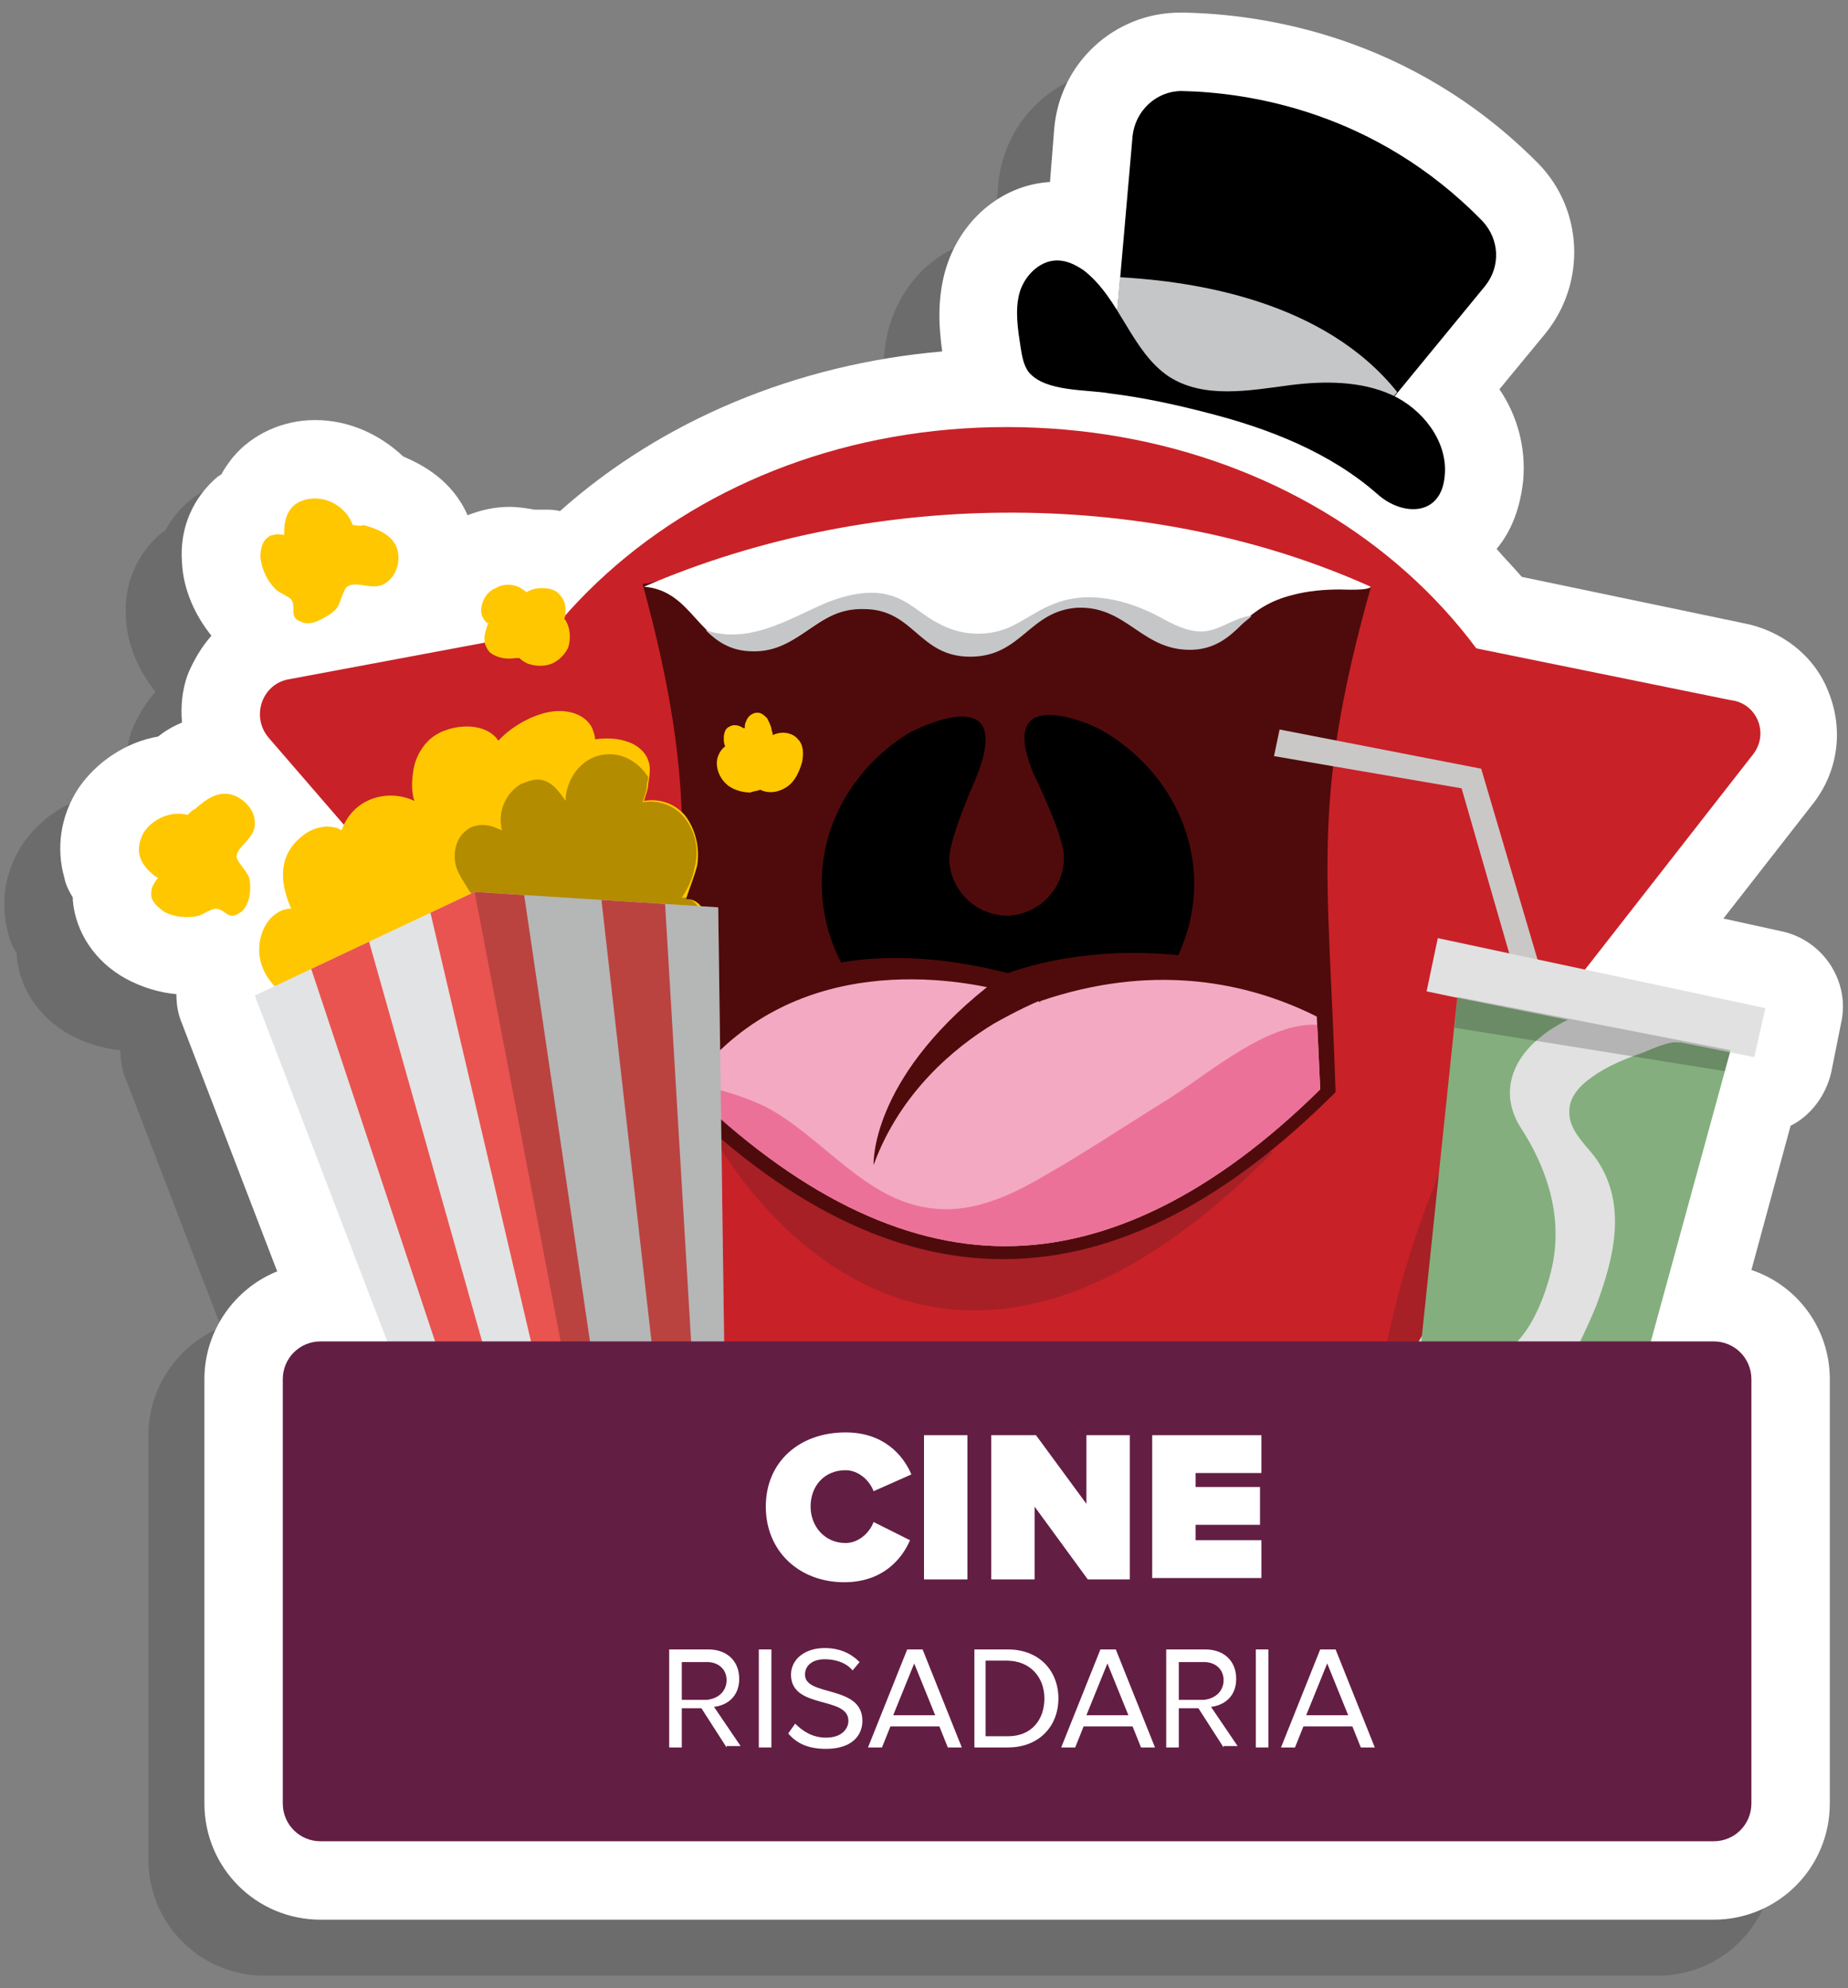 <?xml version="1.0" encoding="utf-8"?>
<!-- Generator: Adobe Illustrator 18.0.0, SVG Export Plug-In . SVG Version: 6.00 Build 0)  -->
<!DOCTYPE svg PUBLIC "-//W3C//DTD SVG 1.1//EN" "http://www.w3.org/Graphics/SVG/1.1/DTD/svg11.dtd">
<svg version="1.1" id="Layer_1" xmlns="http://www.w3.org/2000/svg" xmlns:xlink="http://www.w3.org/1999/xlink" x="0px" y="0px"
	 viewBox="0 0 132 142" enable-background="new 0 0 132 142" xml:space="preserve" preserveAspectRatio="xMidYMid">
<rect x="0" y="0" width="132" height="142" fill="#808080" stroke="none"/>
<g>
	<path opacity="0.2" fill="#221F1F" d="M123.2,70.5l-4.1-0.9l6.4-8.2c1.8-2.3,2.2-5.3,1.1-8c-1-2.6-3.4-4.4-6.1-4.9l-15.8-3.3
		c-0.6-0.7-1.2-1.3-1.8-2c1.1-1.3,1.7-3,1.9-4.9c0.2-2.3-0.4-4.6-1.7-6.5l3.3-4c2.9-3.6,2.7-8.8-0.5-12.1C96.8,6.5,86.1,5,80.5,4.9
		l-0.2,0c-4.7,0-8.6,3.6-9,8.3L71,17c-3.5,0.2-6.5,2.8-7.5,6.4c-0.6,2.2-0.4,4.2-0.2,5.7c-10.4,0.9-20,4.9-27.3,11.4
		c-0.4-0.1-0.7-0.1-1.1-0.1c-0.1,0-0.3,0-0.4,0c-0.1,0-0.2,0-0.3,0c-0.6-0.1-1.2-0.2-1.8-0.2c-1,0-2,0.2-3,0.6
		c-1.1-2.5-3.2-3.6-4.6-4.2C23.1,35,20.9,34,18.5,34c0,0,0,0,0,0c-2.3,0-4.5,1-5.9,2.7c-0.3,0.4-0.6,0.8-0.8,1.2
		c-0.1,0-0.1,0.1-0.2,0.1c-1.8,1.5-2.8,3.7-2.6,6.2c0.1,1.9,0.9,3.7,2.1,5.2c-0.7,0.8-1.3,1.8-1.7,2.8C9,53.4,8.9,54.5,9,55.7
		c-0.7,0.3-1.2,0.6-1.7,1C5,57,2.9,58.4,1.6,60.3c-1.3,2-1.6,4.3-1,6.4c0.1,0.5,0.3,0.9,0.6,1.4c0,0.1,0,0.1,0,0.2
		c0.2,2.3,1.6,4.4,3.8,5.6c1.1,0.6,2.4,1,3.6,1.1c0,0.7,0.1,1.4,0.4,2.1l6.8,17.7c-3,1.2-5.2,4.2-5.2,7.7v30.3
		c0,4.6,3.7,8.3,8.3,8.3h99.5c4.6,0,8.3-3.7,8.3-8.3v-30.3c0-3.6-2.3-6.7-5.6-7.8l2.8-10.3c1.4-0.7,2.5-2.1,2.9-3.8l0.7-3.5
		C128.2,74.1,126.2,71.1,123.2,70.5z"/>
	<path fill="#FFFFFF" d="M127.2,66.5l-4.1-0.9l6.4-8.2c1.8-2.3,2.2-5.3,1.1-8c-1-2.6-3.4-4.4-6.1-4.9l-15.8-3.3
		c-0.6-0.7-1.2-1.3-1.8-2c1.1-1.3,1.7-3,1.9-4.9c0.2-2.3-0.4-4.6-1.7-6.5l3.3-4c2.9-3.6,2.7-8.8-0.5-12.1C100.8,2.5,90.1,1,84.5,0.9
		l-0.2,0c-4.7,0-8.6,3.6-9,8.3L75,13c-3.5,0.2-6.5,2.8-7.5,6.4c-0.6,2.2-0.4,4.2-0.2,5.7c-10.4,0.9-20,4.9-27.3,11.4
		c-0.4-0.1-0.7-0.1-1.1-0.1c-0.1,0-0.3,0-0.4,0c-0.1,0-0.2,0-0.3,0c-0.6-0.1-1.2-0.2-1.8-0.2c-1,0-2,0.2-3,0.6
		c-1.1-2.5-3.2-3.6-4.6-4.2C27.1,31,24.9,30,22.5,30c0,0,0,0,0,0c-2.3,0-4.5,1-5.9,2.7c-0.3,0.4-0.6,0.8-0.8,1.2
		c-0.1,0-0.1,0.1-0.2,0.1c-1.8,1.5-2.8,3.7-2.6,6.2c0.1,1.9,0.9,3.7,2.1,5.2c-0.7,0.8-1.3,1.8-1.7,2.8c-0.4,1.1-0.5,2.3-0.4,3.4
		c-0.7,0.3-1.2,0.6-1.7,1C9,53,6.9,54.4,5.6,56.3c-1.3,2-1.6,4.3-1,6.4c0.1,0.5,0.3,0.9,0.6,1.4c0,0.1,0,0.1,0,0.2
		c0.2,2.3,1.6,4.4,3.8,5.6c1.1,0.6,2.4,1,3.6,1.1c0,0.7,0.1,1.4,0.4,2.1l6.8,17.7c-3,1.2-5.2,4.2-5.2,7.7v30.3
		c0,4.6,3.7,8.3,8.3,8.3h99.5c4.6,0,8.3-3.7,8.3-8.3V98.5c0-3.6-2.3-6.7-5.6-7.8l2.8-10.3c1.4-0.7,2.5-2.1,2.9-3.8l0.7-3.5
		C132.2,70.1,130.2,67.1,127.2,66.5z"/>
	<g>
		<path fill="#C92128" d="M89.7,43.1c-1.9-0.3,4.2,4.9,4.9,6.6l5,12.3l5,12.3c0.7,1.7,3,2.1,4.2,0.6l8.2-10.5l8.2-10.5
			c1.2-1.5,0.3-3.7-1.6-3.9L89.7,43.1z"/>
		<path fill="#C92128" d="M19.2,52.7c-1.3-1.5-0.5-3.9,1.5-4.2l13.9-2.6l13.9-2.6c2-0.4,3.6,1.5,2.9,3.4l-4.7,13.3L42,73.2
			c-0.7,1.9-4.3,1-5.6-0.6L19.2,52.7z"/>
		<path fill="#C92128" d="M108.7,83.6c1.2-2-3.6-4.2-5.9-4.2l-17,6.7l-16.2-0.5c-2.3-0.1-3.8,2.4-2.7,4.4l7.7,14.3l7.7,14.3
			c1.1,2,4,2.1,5.2,0.1L108.7,83.6z"/>
		<path fill="#C92128" d="M48.4,84c1.9,0.8,2.5-0.4,4.6-0.4c4.7,0,3.7,5.4,6.7,2.3l10.8-0.3c2.3-0.1,3.8,2.4,2.7,4.4l-7.7,14.3
			l-7.7,14.3c-1.1,2-4,2.1-5.2,0.2L35,83.1c0.1,0,6.5,1.8,6.6,1.8C43.6,84.9,46.7,84.6,48.4,84z"/>
		<path fill="#C92128" d="M31.5,67.7C31.5,89.3,49.7,104,72,104s40.5-14.8,40.4-36.4c0-21.7-18.2-37.1-40.5-37.1S31.5,46,31.5,67.7z
			"/>
		<g>
			<path opacity="0.2" fill="#221F1F" d="M50.7,80.7c0,0,14.2,27.9,40.2,1.6l-27.3-3.9L50.7,80.7z"/>
			<path fill="#4F0B0B" d="M97.9,42c-1-0.1-1.9-0.3-2.7-0.8c0,0-0.1,0-0.1,0c-2.5,0.1-4.4-0.9-6.6-1.6c-0.8-0.3-1.7-0.5-2.6-0.6l0,0
				c-0.3,0.1-1-0.1-1.3-0.2c-3.6-0.3-7.2-0.2-10.8,0.1c-2.2,0.2-4.4,0.4-6.6,0.7c-0.1,0-0.1,0-0.2,0c0,0-0.1,0-0.1,0
				c-0.5,0.1-0.9,0.1-1.4,0.2c-1.1,0.2-2.2,0.3-3.3,0.5c-2.6,0.4-5.1,0.7-7.7,1c-0.6,0.1-1.1,0.1-1.7,0.2c-0.2,0-1.2,0.1-1.2,0.1
				c-1.6,0.2-2.9,0.3-4.7-0.1c-0.3,0.1-0.7,0.2-1,0.2c4.2,15.4,2.7,20.5,2,36.3c16.2,16.2,31.9,15.6,47.5,0
				C94.9,62.4,93.6,57.3,97.9,42z"/>
			<path d="M78.6,52.1L78.6,52.1c-0.1-0.1-7.6-3.7-4.8,3.1c1.1,2.3,2.2,4.9,2.2,6c0,2.3-1.8,4.1-4,4.2c-2.3,0-4.1-1.8-4.2-4
				c0-1.1,0.9-3.5,1.9-5.8c2.9-7.1-4.1-3.6-4.7-3.3c-3.8,2.3-6.4,6.4-6.3,11c0.1,7,6.2,12.6,13.5,12.5c7.3-0.1,13.2-5.9,13.1-12.9
				C85.2,58.3,82.5,54.3,78.6,52.1z"/>
			<path fill="#4F0B0B" d="M48.5,75.8c0.2,0.2,5.8-10.8,23.5-6.3c0,0,10.2-4.1,22.1,1.5l0.2,4.9l-28.1,7.2L57.4,81l-8.9-4.9"/>
			<g>
				<defs>
					<path id="SVGID_176_" d="M71.8,89c-7.4,0-15-3.8-22.6-11.2c0.1-2.8,0.3-5.3,0.4-7.5c0.6-10.1,1-15.8-2.3-27.9
						c7.3-4.5,15.7-6.8,24.3-6.8c8.6,0,17.2,2.4,24.9,6.9c-3.4,12.5-3.1,18.5-2.5,29c0.1,1.9,0.2,4,0.3,6.3
						C86.8,85.2,79.2,89,71.8,89z"/>
				</defs>
				<clipPath id="SVGID_2_">
					<use xlink:href="#SVGID_176_"  overflow="visible"/>
				</clipPath>
				<path clip-path="url(#SVGID_2_)" fill="#F3A9C2" d="M47.3,80.7C53.2,69,64.6,69.3,70.5,70.5c-8.4,6.7-8.1,12.7-8.1,12.7
					c1.9-5.2,5.8-8.4,8.6-10.1c1.6-0.9,2.9-1.5,3.2-1.6l0.1,0.1l0-0.1l0,0c15.8-5.4,25.8,5.3,26.1,5.7c-0.3-0.3-0.9-1-16.6,16.2
					C67.5,111.2,37.2,100.7,47.3,80.7z"/>
				<g clip-path="url(#SVGID_2_)">
					<path fill="#EC7198" d="M46.1,76.6c-0.9,0.6-1.3,1.7-1.4,2.7c-0.1,1.1,0.1,2.1,0.3,3.1c0.5,2.3,0.9,4.7,2.2,6.7
						c1.2,2,3,3.5,4.9,4.8c4.9,3.3,10.7,5.3,16.6,5.7c5.9,0.3,11.9-1,17.1-3.8c2.9-1.6,5.5-3.5,7.9-5.7c1.4-1.2,2.7-2.4,3.7-4
						c1-1.5,1.5-3.4,1.1-5.2c-0.6-2.8-1.4-7.5-4.3-7.7c-3.5-0.3-7.8,3.4-10.6,5.2c-3.4,2.1-6.8,4.4-10.3,6.3
						c-2.1,1.1-4.4,1.9-6.7,1.6c-4.8-0.5-7.9-5.2-12-7.3c-1.1-0.5-2.2-0.9-3.4-1.2c-1.2-0.2-2.5,0-3.6-0.4
						C47.1,77.4,46.3,76.5,46.1,76.6z"/>
				</g>
			</g>
			<g>
				<path fill="#FFFFFF" d="M46,41.9c16.7-7.2,36.6-6.9,51.9,0l0,0c-0.1,0.3-1.9,0.2-2.2,0.2c-1.1,0-2.3,0.1-3.4,0.4
					c-1.6,0.4-2.6,1.1-3.6,2c-0.9,0.8-1.9,1.7-3.4,1.8c-3.7,0.2-4.6-3.1-8.2-3c-3.6,0.2-4,3.5-7.7,3.5c-3.7,0-4-3.4-7.6-3.4
					c-3.6,0-4.6,3.3-8.3,3C49.8,46.2,49.6,42.2,46,41.9z"/>
			</g>
			<path fill="#C5C6C8" d="M85.3,46.4c1.6-0.1,2.6-1,3.4-1.8c0.2-0.2,0.5-0.4,0.7-0.6c-0.1,0-0.2,0-0.2,0c-1.2,0.2-2.2,1.1-3.4,1.1
				c-1,0-2-0.5-2.9-1c-2.4-1.3-5.3-2-7.8-0.9c-1,0.4-1.9,1.1-3,1.6c-1.6,0.7-3.5,0.6-5.1-0.3c-1-0.5-1.9-1.4-2.9-1.8
				c-1.6-0.7-3.5-0.3-5.2,0.4c-1.6,0.7-3.2,1.6-4.9,2c-1.2,0.3-2.5,0.3-3.6-0.1c0.8,0.8,1.7,1.4,3,1.5c3.7,0.3,4.7-3.1,8.3-3
				c3.6,0,3.9,3.4,7.6,3.4c3.7,0,4.2-3.3,7.7-3.5C80.6,43.3,81.6,46.6,85.3,46.4z"/>
		</g>
		<path opacity="0.2" fill="#221F1F" d="M102.6,84.3c0.4-1.1,0.9-2.2,1.8-3c1.4-1.3,3.6-1.6,5.5-1.2s3.6,1.5,5.2,2.5
			c1.3,0.8,2.6,1.6,3.9,2.4l-10.7-0.5c-0.6,1.1-1.3,2.2-2,3.3l-8.1,13.4C98.9,95.4,100.4,89.7,102.6,84.3z"/>
		<g>
			<path d="M35.1,83.2c0,0-0.1-0.1,0-0.1c-0.5-1.1-1-2.3-1.5-3.4c2.7,2.7,4.9,6.1,7,9.3c2.4,3.7,5.2,7.5,9,9.8
				c5.8,3.4,10.1-0.9,15.7-1.9c4.1-0.7,8.6,0.3,11.9,2.9c3.6,2.8,4.2,8,5.9,12c0.6,1.5,1.6,3,3.1,3.5c1.2,0.4,2.4,0.2,3.5-0.3
				l-2.2,3.7c-1.2,2-4.1,1.9-5.2-0.1l-7.7-14.3l-0.2-0.4c-0.8,0-1.6,0.1-2.4,0.1c-2.1,0-4.1-0.1-6.1-0.4l-0.4,0.7l-7.7,14.3
				c-1.1,2-4,2.1-5.2,0.2L35.1,83.4C35.1,83.3,35.1,83.3,35.1,83.2z"/>
		</g>
		<g>
			<path d="M79.5,25.7l1.4-16c0.2-1.8,1.7-3.2,3.5-3.2c4.7,0.1,13.8,1.4,21.5,9.3c1.2,1.3,1.3,3.2,0.2,4.6L96,32.7L79.5,25.7z"/>
			<path fill="#C5C6C8" d="M99.8,28c-5.2-6.5-14.4-7.9-19.8-8.2l-0.5,5.8l1.9,0.8L96,32.6L99.8,28z"/>
			<g>
				<path d="M75.5,18.6c0.7,0,1.3,0.3,1.9,0.7c2.6,2,3.4,5.8,6.1,7.6c2.5,1.6,5.7,1,8.7,0.6c2.4-0.3,5-0.3,7.2,0.7
					c2.2,1,4,3.3,3.8,5.7c-0.2,3-3,3-4.8,1.4c-3.4-3-7.8-4.7-12.1-5.8c-2.3-0.6-4.6-1.1-7-1.4c-1.7-0.3-4.6-0.1-5.8-1.5
					c-0.4-0.5-0.5-1.2-0.6-1.8c-0.2-1.3-0.4-2.6-0.1-3.8S74.2,18.6,75.5,18.6z"/>
			</g>
		</g>
		<g>
			<g>
				<g>
					<path fill="#FFC700" d="M49.8,61.8c0.2-1.2-0.1-2.6-0.9-3.6c-0.7-0.8-1.8-1.2-2.9-1c0.1-0.4,0.3-0.8,0.3-1.2
						c0.1-0.6,0.2-1.2,0-1.7c-0.2-0.6-0.8-1.1-1.4-1.3c-0.8-0.3-1.6-0.3-2.4-0.2c0-0.3-0.1-0.5-0.2-0.8c-0.5-1-1.7-1.3-2.7-1.2
						c-1.2,0.1-2.9,0.9-4,2.1c-1-1.5-3.8-1.2-5,0c-0.6,0.6-1,1.4-1.1,2.3c-0.1,0.7-0.1,1.4,0.1,2c-1.9-0.9-4.4-0.2-5.2,2.1
						c-0.2-0.1-0.3-0.2-0.5-0.2c-0.8-0.2-1.7,0.1-2.3,0.6c-1.8,1.4-1.6,3.4-0.8,5.2c-0.4,0-0.7,0.1-1,0.3c-1,0.6-1.5,2.1-1.2,3.4
						c0.3,1.3,1.3,2.3,2.4,2.8l7.8,1.7c-0.4,0.4-0.7,0.8-0.9,1.3c-0.3,0.7-0.4,1.5,0,2.2c0.4,0.7,1.2,1,1.9,1.2
						c1.3,0.3,2.6,0.3,3.9,0c1.2-0.3,2.4-0.9,2.9-2c0.1-0.2,0.1-0.4,0.2-0.5c2.3,0.4,4.6-0.2,6.5-1.5c0.8-0.6,1.5-1.2,2.3-1.7
						c0.9-0.6,2-0.9,2.9-1.6c1.1-1,1.5-2.6,1.8-4.1c0.3-1.4-0.4-2.2-1.3-2.2C49.3,63.3,49.6,62.6,49.8,61.8z M29.1,73.5
						c0-0.1,0-0.3,0-0.4l0.1,0C29.2,73.3,29.2,73.4,29.1,73.5z"/>
				</g>
				<g opacity="0.3">
					<path d="M48.8,58.3c-0.7-0.8-1.8-1.2-2.9-1c0.1-0.4,0.3-0.8,0.3-1.2c0-0.2,0.1-0.4,0.1-0.6c-0.7-1.1-1.9-1.8-3.2-1.6
						c-1.6,0.2-2.7,1.8-2.7,3.3c-0.5-0.7-0.9-1.3-1.7-1.5c-0.5-0.1-1,0.1-1.5,0.3c-1,0.6-1.6,1.8-1.4,3c0,0.1,0,0.2,0.1,0.3
						c-0.1,0-0.2-0.1-0.3-0.1c-0.8-0.4-1.8-0.4-2.4,0.2c-0.6,0.5-0.8,1.4-0.7,2.1c0.1,0.8,0.6,1.4,1,2.1c0.4,0.5,0.9,1.1,1.5,1.4
						c0.6,0.3,1.4,0.4,2,0l3,3.2c0.1-0.2,0.2-0.3,0.2-0.5c0,1.6,0.4,3.3,1.5,4.6c0.4,0.5,1,0.9,1.6,1.2c0.6-0.5,1.2-1,1.9-1.4
						c0.9-0.6,2-0.9,2.9-1.6c0.2-0.1,0.3-0.3,0.4-0.5c0,0,0-0.1,0-0.1c0,0,0.1,0,0.1,0c0.7-1,1.1-2.3,1.4-3.6
						c0.3-1.4-0.4-2.2-1.3-2.2c0.4-0.6,0.8-1.4,0.9-2.1C50,60.6,49.6,59.2,48.8,58.3z"/>
				</g>
				<polygon fill="#E2E3E4" points="18.2,71.1 33.9,63.7 41.5,103.4 31.3,105.3 				"/>
				<polygon fill="#E2E3E4" points="51.3,64.8 33.9,63.7 41.5,103.4 51.8,101.4 				"/>
				<g>
					<defs>
						<polygon id="SVGID_178_" points="33.9,63.7 18.2,71.1 31.3,105.3 41.5,103.4 51.8,101.4 51.3,64.8 						"/>
					</defs>
					<clipPath id="SVGID_4_">
						<use xlink:href="#SVGID_178_"  overflow="visible"/>
					</clipPath>
					<polygon clip-path="url(#SVGID_4_)" fill="#E95450" points="21.2,66.1 35,107.6 37.8,107.7 25.3,63.5 					"/>
					<polygon clip-path="url(#SVGID_4_)" fill="#E95450" points="47.3,61.1 49.9,104.8 47.6,105.2 42.5,60.2 					"/>
					<polygon clip-path="url(#SVGID_4_)" fill="#E95450" points="44,108.4 41,108.9 29.6,60.3 36.7,58.9 					"/>
				</g>
			</g>
			<polygon opacity="0.2" points="51.3,64.8 33.9,63.7 41.5,103.4 51.8,101.4 			"/>
		</g>
		<g>
			<g>
				<polygon fill="#84AE7E" points="101,100.8 115.7,103.9 124.3,72.5 104.4,68.3 				"/>
				<polygon fill="#C9C8C7" points="110.2,69.8 105.8,54.9 91.4,52.1 91,54 104.4,56.3 108.7,71.2 				"/>
				<polygon fill="#E1E1E1" points="103.8,71.2 101.9,70.8 102.7,67 126.1,72 125.3,75.5 				"/>
			</g>
			<path fill="#E1E1E1" d="M114,72c-0.2-0.1-1.1,0.4-1.3,0.5c-0.9,0.4-1.9,0.9-2.7,1.6c-2,1.6-2.9,4-1.4,6.4c1.9,2.9,3,6.3,2.3,9.8
				c-0.5,2.4-2,6.5-4.9,6.8c-3.6,0.5-0.1,0.5-0.1,0.5l5.3,1.2c1.1-1.7,2-3.6,2.8-5.5c1.3-3.5,2.3-7.4-0.1-10.7c-0.8-1-1.9-2-1.8-3.3
				c0-0.7,0.4-1.3,0.9-1.8c1.2-1.1,2.8-1.8,4.3-2.3c0.5-0.2,2.2-1,2.7-0.7C120,74.3,114,72,114,72z"/>
			<polygon opacity="0.2" points="104.1,71.2 103.9,73.4 123.2,76.5 123.6,75 			"/>
		</g>
		<path fill="#631E44" d="M122.4,131.5H22.9c-1.5,0-2.7-1.2-2.7-2.7V98.5c0-1.5,1.2-2.7,2.7-2.7h99.5c1.5,0,2.7,1.2,2.7,2.7v30.3
			C125.1,130.3,123.9,131.5,122.4,131.5z"/>
		<g>
			<path fill="#FFFFFF" d="M54.7,107.6c0-3.2,2.4-5.3,5.7-5.3c2.7,0,4.1,1.6,4.7,3l-2.7,1.2c-0.3-0.8-1.1-1.5-2-1.5
				c-1.5,0-2.5,1.1-2.5,2.6c0,1.4,1,2.6,2.5,2.6c0.9,0,1.7-0.7,2-1.5L65,110c-0.6,1.4-2,3-4.7,3C57.1,113,54.7,110.8,54.7,107.6z"/>
			<path fill="#FFFFFF" d="M66,112.8v-10.3h3.1v10.3H66z"/>
			<path fill="#FFFFFF" d="M77.7,112.8l-3.8-5.2v5.2h-3.1v-10.3H74l3.6,4.9v-4.9h3.1v10.3H77.7z"/>
			<path fill="#FFFFFF" d="M82.3,112.8v-10.3h7.8v2.7h-4.7v1H90v2.7h-4.6v1.1h4.7v2.7H82.3z"/>
		</g>
		<g>
			<path fill="#FFFFFF" d="M51.9,124.8l-1.8-2.8h-1.4v2.8h-0.9v-7h2.8c1.3,0,2.2,0.8,2.2,2.1c0,1.3-0.9,1.9-1.8,2l1.9,2.8H51.9z
				 M51.9,120c0-0.8-0.6-1.3-1.4-1.3h-1.8v2.7h1.8C51.4,121.3,51.9,120.7,51.9,120z"/>
			<path fill="#FFFFFF" d="M54.2,124.8v-7h0.9v7H54.2z"/>
			<path fill="#FFFFFF" d="M56.3,123.8l0.5-0.7c0.5,0.5,1.2,1,2.2,1c1.2,0,1.6-0.7,1.6-1.2c0-1.8-4.1-0.8-4.1-3.3
				c0-1.1,1-1.9,2.4-1.9c1.1,0,1.9,0.4,2.5,1l-0.5,0.6c-0.5-0.6-1.3-0.8-2-0.8c-0.8,0-1.4,0.4-1.4,1.1c0,1.6,4.1,0.7,4.1,3.3
				c0,1-0.7,2-2.6,2C57.7,124.9,56.9,124.5,56.3,123.8z"/>
			<path fill="#FFFFFF" d="M67.7,124.8l-0.6-1.5h-3.5l-0.6,1.5h-1l2.8-7h1.1l2.8,7H67.7z M65.3,118.8l-1.5,3.7h3L65.3,118.8z"/>
			<path fill="#FFFFFF" d="M69.6,124.8v-7H72c2.2,0,3.6,1.5,3.6,3.5c0,2-1.4,3.5-3.6,3.5H69.6z M74.6,121.3c0-1.5-1-2.7-2.7-2.7
				h-1.5v5.4H72C73.7,124,74.6,122.8,74.6,121.3z"/>
			<path fill="#FFFFFF" d="M81.5,124.8l-0.6-1.5h-3.5l-0.6,1.5h-1l2.8-7h1.1l2.8,7H81.5z M79.1,118.8l-1.5,3.7h3L79.1,118.8z"/>
			<path fill="#FFFFFF" d="M87.4,124.8l-1.8-2.8h-1.4v2.8h-0.9v-7h2.8c1.3,0,2.2,0.8,2.2,2.1c0,1.3-0.9,1.9-1.8,2l1.9,2.8H87.4z
				 M87.4,120c0-0.8-0.6-1.3-1.4-1.3h-1.8v2.7h1.8C86.9,121.3,87.4,120.7,87.4,120z"/>
			<path fill="#FFFFFF" d="M89.7,124.8v-7h0.9v7H89.7z"/>
			<path fill="#FFFFFF" d="M97.2,124.8l-0.6-1.5h-3.5l-0.6,1.5h-1l2.8-7h1.1l2.8,7H97.2z M94.8,118.8l-1.5,3.7h3L94.8,118.8z"/>
		</g>
		<g>
			<path fill="#FFC700" d="M25.2,37.5c-0.4-1.1-1.5-1.9-2.7-1.9c-0.6,0-1.3,0.2-1.7,0.7c-0.4,0.5-0.5,1.1-0.5,1.7c0,0.1,0,0.1,0,0.2
				c-0.2,0-0.5-0.1-0.7,0c-0.2,0-0.4,0.1-0.5,0.2c-0.4,0.3-0.5,0.9-0.5,1.4c0.1,0.9,0.5,1.7,1.1,2.3c0.2,0.2,0.9,0.5,1.1,0.7
				c0.4,0.6-0.2,1.3,0.7,1.6c0.4,0.2,0.9,0.1,1.3-0.1c0.4-0.2,0.8-0.4,1.2-0.8c0.3-0.3,0.5-1.4,0.8-1.6c0.7-0.5,1.9,0.4,2.8-0.3
				c0.7-0.5,1-1.4,0.8-2.3c-0.3-1.1-1.4-1.5-2.4-1.8C25.7,37.6,25.4,37.5,25.2,37.5z"/>
		</g>
		<g>
			<path fill="#FFC700" d="M13.4,58.2c-1.1-0.3-2.4,0.2-3.1,1.2c-0.3,0.5-0.5,1.2-0.3,1.8c0.2,0.6,0.6,1,1.1,1.4
				c0.1,0,0.1,0.1,0.2,0.1c-0.2,0.2-0.3,0.4-0.4,0.6c-0.1,0.2-0.1,0.4-0.1,0.6c0,0.5,0.5,0.9,0.9,1.2c0.7,0.4,1.7,0.5,2.5,0.3
				c0.3-0.1,0.9-0.5,1.2-0.5c0.7,0,0.9,0.9,1.7,0.3c0.4-0.2,0.6-0.7,0.7-1.1c0.1-0.5,0.1-1,0-1.4c-0.1-0.4-0.9-1.2-0.9-1.5
				c0-0.8,1.4-1.3,1.3-2.5c0-0.8-0.7-1.6-1.5-1.9c-1.1-0.4-2,0.3-2.8,1C13.8,57.8,13.6,58,13.4,58.2z"/>
		</g>
		<g>
			<path fill="#FFC700" d="M54.3,56.4c0.6,0.3,1.3,0.2,1.9-0.2c0.6-0.4,0.9-1.1,1.1-1.8c0.1-0.6,0.1-1.2-0.3-1.6
				c-0.4-0.5-1.2-0.6-1.8-0.3c0-0.2-0.1-0.3-0.1-0.5c-0.1-0.3-0.2-0.5-0.3-0.7c-0.2-0.2-0.4-0.4-0.7-0.4c-0.4,0-0.7,0.3-0.8,0.6
				c-0.1,0.2-0.1,0.3-0.1,0.5c0,0,0,0-0.1,0c-0.3-0.2-0.7-0.3-1-0.1c-0.3,0.1-0.4,0.5-0.4,0.8c0,0.2,0,0.4,0.1,0.6
				c-0.4,0.3-0.6,0.8-0.6,1.2c0,0.6,0.3,1.2,0.8,1.6c0.4,0.3,1,0.5,1.6,0.5C53.8,56.5,54.1,56.5,54.3,56.4
				C54.3,56.4,54.3,56.4,54.3,56.4z"/>
		</g>
		<g>
			<path fill="#FFC700" d="M40.4,44.3c0,0-0.1-0.1-0.1-0.1c0.1-0.2,0.1-0.4,0.1-0.6c0-0.4-0.1-0.8-0.4-1.1c-0.3-0.4-0.8-0.5-1.3-0.5
				c-0.4,0-0.8,0.1-1.1,0.3c0,0,0,0,0,0c-0.2-0.2-0.4-0.3-0.6-0.4c-0.5-0.2-1.1-0.2-1.6,0.1c-0.5,0.2-0.9,0.7-1,1.3
				c-0.1,0.4,0,0.8,0.3,1.1c0.1,0.1,0.1,0.1,0.2,0.1c0,0.1-0.1,0.1-0.1,0.2c-0.1,0.3-0.2,0.6-0.2,1c0,0.3,0.2,0.7,0.4,0.9
				c0.5,0.4,1.2,0.5,1.8,0.4c0.1,0,0.2,0,0.3,0c0.2,0.2,0.4,0.3,0.6,0.4c0.6,0.2,1.2,0.2,1.7,0c0.5-0.2,1-0.7,1.2-1.2
				C40.8,45.5,40.7,44.8,40.4,44.3z"/>
		</g>
	</g>
</g>
</svg>
